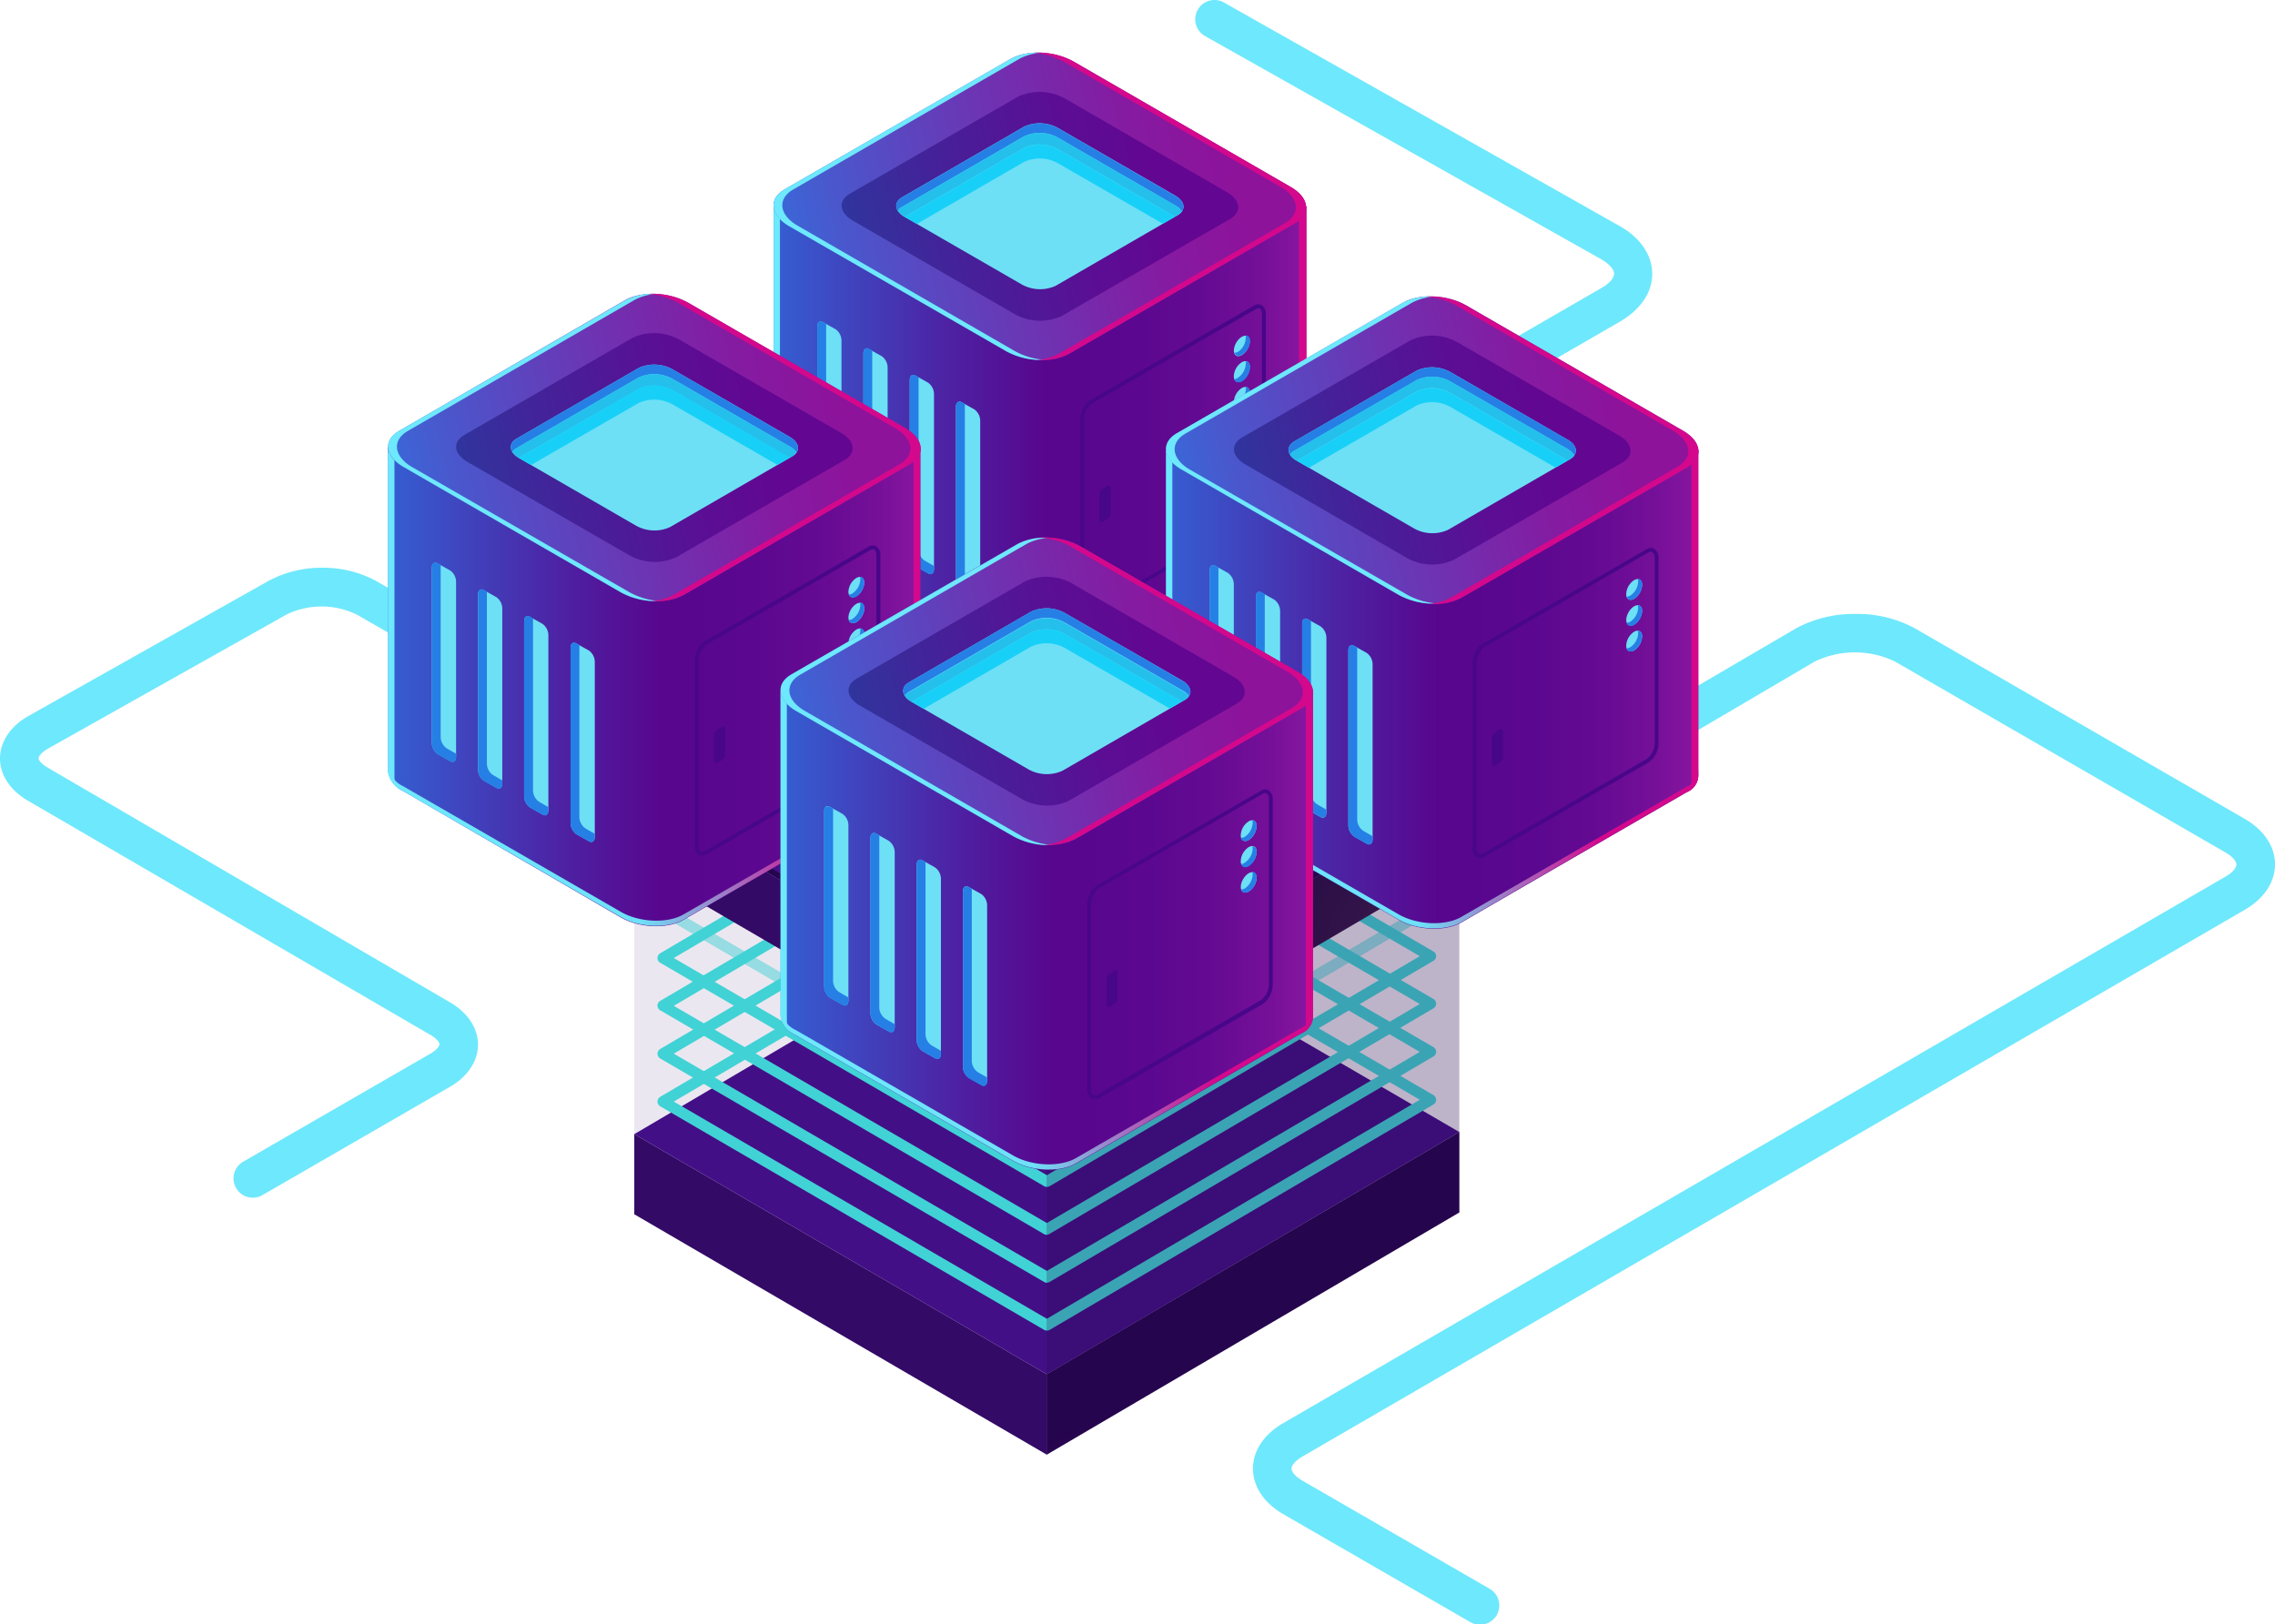 <svg xmlns="http://www.w3.org/2000/svg" xmlns:xlink="http://www.w3.org/1999/xlink" viewBox="0 0 321.94 229.9"><defs><style>.cls-1{fill:none;}.cls-2{isolation:isolate;}.cls-3{fill:url(#linear-gradient);}.cls-12,.cls-4{fill:#330a66;}.cls-5{fill:#45108a;}.cls-6{fill:#43e8e1;}.cls-7{opacity:0.5;}.cls-8{fill:url(#linear-gradient-2);}.cls-9{mix-blend-mode:screen;fill:url(#radial-gradient);}.cls-10{opacity:0.2;mix-blend-mode:lighten;fill:url(#radial-gradient-2);}.cls-11{opacity:0.3;fill:url(#linear-gradient-3);}.cls-12{opacity:0.1;}.cls-13{fill:#6ee8fc;}.cls-14{fill:#0c0f38;opacity:0.8;}.cls-15{fill:url(#_ÂÁ_Ï_ÌÌ_È_ËÂÌÚ_102);}.cls-16{fill:url(#_ÂÁ_Ï_ÌÌ_È_ËÂÌÚ_377);}.cls-17{fill:url(#_ÂÁ_Ï_ÌÌ_È_ËÂÌÚ_102-2);}.cls-18{fill:#d4088c;}.cls-19{fill:url(#_ÂÁ_Ï_ÌÌ_È_ËÂÌÚ_300);}.cls-20{fill:url(#_ÂÁ_Ï_ÌÌ_È_ËÂÌÚ_302);}.cls-21{fill:#6de0f6;}.cls-22{clip-path:url(#clip-path);}.cls-23{fill:#267fe5;}.cls-24{fill:#25bfec;}.cls-25{fill:#18d0f7;}.cls-26{fill:#480689;}.cls-27{fill:url(#_ÂÁ_Ï_ÌÌ_È_ËÂÌÚ_377-2);}.cls-28{fill:url(#_ÂÁ_Ï_ÌÌ_È_ËÂÌÚ_102-3);}.cls-29{fill:url(#_ÂÁ_Ï_ÌÌ_È_ËÂÌÚ_300-2);}.cls-30{fill:url(#_ÂÁ_Ï_ÌÌ_È_ËÂÌÚ_302-2);}.cls-31{clip-path:url(#clip-path-2);}.cls-32{fill:url(#_ÂÁ_Ï_ÌÌ_È_ËÂÌÚ_377-3);}.cls-33{fill:url(#_ÂÁ_Ï_ÌÌ_È_ËÂÌÚ_102-4);}.cls-34{fill:url(#_ÂÁ_Ï_ÌÌ_È_ËÂÌÚ_300-3);}.cls-35{fill:url(#_ÂÁ_Ï_ÌÌ_È_ËÂÌÚ_302-3);}.cls-36{clip-path:url(#clip-path-3);}.cls-37{fill:url(#_ÂÁ_Ï_ÌÌ_È_ËÂÌÚ_377-4);}.cls-38{fill:url(#_ÂÁ_Ï_ÌÌ_È_ËÂÌÚ_102-5);}.cls-39{fill:url(#_ÂÁ_Ï_ÌÌ_È_ËÂÌÚ_300-4);}.cls-40{fill:url(#_ÂÁ_Ï_ÌÌ_È_ËÂÌÚ_302-4);}.cls-41{clip-path:url(#clip-path-4);}</style><linearGradient id="linear-gradient" x1="180.28" y1="189.74" x2="192.7" y2="217.6" gradientUnits="userSpaceOnUse"><stop offset="0" stop-color="#25054d"></stop><stop offset="1" stop-color="#45108a"></stop></linearGradient><linearGradient id="linear-gradient-2" x1="180.05" y1="140.44" x2="191.48" y2="166.1" xlink:href="#linear-gradient"></linearGradient><radialGradient id="radial-gradient" cx="148.13" cy="129.15" r="59.17" gradientUnits="userSpaceOnUse"><stop offset="0.1" stop-color="#45108a"></stop><stop offset="0.67" stop-color="#25054d"></stop><stop offset="1"></stop></radialGradient><radialGradient id="radial-gradient-2" cx="210.79" cy="137.92" r="59.87" gradientUnits="userSpaceOnUse"><stop offset="0" stop-color="#fdd65b"></stop><stop offset="0.21" stop-color="#b19540"></stop><stop offset="0.47" stop-color="#52461e"></stop><stop offset="0.66" stop-color="#171308"></stop><stop offset="0.75"></stop></radialGradient><linearGradient id="linear-gradient-3" x1="187.55" y1="182.06" x2="230.3" y2="277.99" xlink:href="#linear-gradient"></linearGradient><linearGradient id="_&#xC2;&#xC1;_&#xCF;_&#xCC;&#xCC;_&#xC8;_&#xCB;&#xC2;&#xCC;&#xDA;_102" x1="3589.61" y1="111.54" x2="3679.15" y2="111.54" gradientTransform="matrix(-1, 0, 0, 1, 3781.53, 0)" gradientUnits="userSpaceOnUse"><stop offset="0" stop-color="#d4088c"></stop><stop offset="0.23" stop-color="#d4088c"></stop><stop offset="0.51" stop-color="#6ee1f8"></stop><stop offset="0.78" stop-color="#6ee8fc"></stop><stop offset="1" stop-color="#6ee8fc"></stop></linearGradient><linearGradient id="_&#xC2;&#xC1;_&#xCF;_&#xCC;&#xCC;_&#xC8;_&#xCB;&#xC2;&#xCC;&#xDA;_377" x1="3589.57" y1="57.51" x2="3681.39" y2="57.51" gradientTransform="matrix(-1, 0, 0, 1, 3781.53, 0)" gradientUnits="userSpaceOnUse"><stop offset="0" stop-color="#a31fa9"></stop><stop offset="0.07" stop-color="#8b17a0"></stop><stop offset="0.15" stop-color="#740f98"></stop><stop offset="0.24" stop-color="#640a92"></stop><stop offset="0.34" stop-color="#5b078f"></stop><stop offset="0.48" stop-color="#58068e"></stop><stop offset="0.63" stop-color="#4d22a3"></stop><stop offset="0.94" stop-color="#3168da"></stop><stop offset="1" stop-color="#2c75e4"></stop></linearGradient><linearGradient id="_&#xC2;&#xC1;_&#xCF;_&#xCC;&#xCC;_&#xC8;_&#xCB;&#xC2;&#xCC;&#xDA;_102-2" x1="3589.57" y1="85.67" x2="3681.39" y2="85.67" xlink:href="#_&#xC2;&#xC1;_&#xCF;_&#xCC;&#xCC;_&#xC8;_&#xCB;&#xC2;&#xCC;&#xDA;_102"></linearGradient><linearGradient id="_&#xC2;&#xC1;_&#xCF;_&#xCC;&#xCC;_&#xC8;_&#xCB;&#xC2;&#xCC;&#xDA;_300" x1="2781.49" y1="-1279.47" x2="2824.8" y2="-1316.98" gradientTransform="matrix(-0.87, 0.5, 1, 0.58, 3873.69, -622.77)" gradientUnits="userSpaceOnUse"><stop offset="0" stop-color="#8d139b"></stop><stop offset="0.17" stop-color="#851ba1"></stop><stop offset="0.43" stop-color="#6e33b2"></stop><stop offset="0.76" stop-color="#4958cd"></stop><stop offset="1" stop-color="#2979e4"></stop></linearGradient><linearGradient id="_&#xC2;&#xC1;_&#xCF;_&#xCC;&#xCC;_&#xC8;_&#xCB;&#xC2;&#xCC;&#xDA;_302" x1="2787.13" y1="-1284.36" x2="2819.38" y2="-1312.29" gradientTransform="matrix(-0.87, 0.5, 1, 0.58, 3873.69, -622.77)" gradientUnits="userSpaceOnUse"><stop offset="0" stop-color="#630692"></stop><stop offset="0.23" stop-color="#5b0e94"></stop><stop offset="0.59" stop-color="#432399"></stop><stop offset="1" stop-color="#2142a1"></stop></linearGradient><clipPath id="clip-path"><path class="cls-1" d="M149.38,40.46l17.27-10c1.23-.71,1.08-1.95-.34-2.77l-16.59-9.57a5.32,5.32,0,0,0-4.79-.2l-17.27,10c-1.23.71-1.08,1.95.34,2.77l16.59,9.57A5.32,5.32,0,0,0,149.38,40.46Z"></path></clipPath><linearGradient id="_&#xC2;&#xC1;_&#xCF;_&#xCC;&#xCC;_&#xC8;_&#xCB;&#xC2;&#xCC;&#xDA;_377-2" x1="3534.04" y1="92" x2="3625.86" y2="92" xlink:href="#_&#xC2;&#xC1;_&#xCF;_&#xCC;&#xCC;_&#xC8;_&#xCB;&#xC2;&#xCC;&#xDA;_377"></linearGradient><linearGradient id="_&#xC2;&#xC1;_&#xCF;_&#xCC;&#xCC;_&#xC8;_&#xCB;&#xC2;&#xCC;&#xDA;_102-3" x1="3534.04" y1="120.16" x2="3625.86" y2="120.16" xlink:href="#_&#xC2;&#xC1;_&#xCF;_&#xCC;&#xCC;_&#xC8;_&#xCB;&#xC2;&#xCC;&#xDA;_102"></linearGradient><linearGradient id="_&#xC2;&#xC1;_&#xCF;_&#xCC;&#xCC;_&#xC8;_&#xCB;&#xC2;&#xCC;&#xDA;_300-2" x1="2783.92" y1="-1221.84" x2="2827.23" y2="-1259.35" xlink:href="#_&#xC2;&#xC1;_&#xCF;_&#xCC;&#xCC;_&#xC8;_&#xCB;&#xC2;&#xCC;&#xDA;_300"></linearGradient><linearGradient id="_&#xC2;&#xC1;_&#xCF;_&#xCC;&#xCC;_&#xC8;_&#xCB;&#xC2;&#xCC;&#xDA;_302-2" x1="2789.56" y1="-1226.73" x2="2821.81" y2="-1254.66" xlink:href="#_&#xC2;&#xC1;_&#xCF;_&#xCC;&#xCC;_&#xC8;_&#xCB;&#xC2;&#xCC;&#xDA;_302"></linearGradient><clipPath id="clip-path-2"><path class="cls-1" d="M204.9,75l17.28-10c1.22-.71,1.07-2-.35-2.77l-16.58-9.57a5.32,5.32,0,0,0-4.79-.2l-17.28,10c-1.23.71-1.07,2,.35,2.77l16.58,9.57A5.32,5.32,0,0,0,204.9,75Z"></path></clipPath><linearGradient id="_&#xC2;&#xC1;_&#xCF;_&#xCC;&#xCC;_&#xC8;_&#xCB;&#xC2;&#xCC;&#xDA;_377-3" x1="3644.11" y1="91.65" x2="3735.94" y2="91.65" xlink:href="#_&#xC2;&#xC1;_&#xCF;_&#xCC;&#xCC;_&#xC8;_&#xCB;&#xC2;&#xCC;&#xDA;_377"></linearGradient><linearGradient id="_&#xC2;&#xC1;_&#xCF;_&#xCC;&#xCC;_&#xC8;_&#xCB;&#xC2;&#xCC;&#xDA;_102-4" x1="3644.11" y1="119.81" x2="3735.94" y2="119.81" xlink:href="#_&#xC2;&#xC1;_&#xCF;_&#xCC;&#xCC;_&#xC8;_&#xCB;&#xC2;&#xCC;&#xDA;_102"></linearGradient><linearGradient id="_&#xC2;&#xC1;_&#xCF;_&#xCC;&#xCC;_&#xC8;_&#xCB;&#xC2;&#xCC;&#xDA;_300-3" x1="2847.11" y1="-1277.18" x2="2890.43" y2="-1314.69" xlink:href="#_&#xC2;&#xC1;_&#xCF;_&#xCC;&#xCC;_&#xC8;_&#xCB;&#xC2;&#xCC;&#xDA;_300"></linearGradient><linearGradient id="_&#xC2;&#xC1;_&#xCF;_&#xCC;&#xCC;_&#xC8;_&#xCB;&#xC2;&#xCC;&#xDA;_302-3" x1="2852.76" y1="-1282.08" x2="2885.01" y2="-1310" xlink:href="#_&#xC2;&#xC1;_&#xCF;_&#xCC;&#xCC;_&#xC8;_&#xCB;&#xC2;&#xCC;&#xDA;_302"></linearGradient><clipPath id="clip-path-3"><path class="cls-1" d="M94.83,74.6l17.27-10c1.23-.71,1.08-1.94-.34-2.76L95.18,52.28a5.34,5.34,0,0,0-4.8-.2l-17.27,10c-1.23.71-1.07,1.94.34,2.76L90,74.4A5.32,5.32,0,0,0,94.83,74.6Z"></path></clipPath><linearGradient id="_&#xC2;&#xC1;_&#xCF;_&#xCC;&#xCC;_&#xC8;_&#xCB;&#xC2;&#xCC;&#xDA;_377-4" x1="3588.59" y1="126.14" x2="3680.41" y2="126.14" xlink:href="#_&#xC2;&#xC1;_&#xCF;_&#xCC;&#xCC;_&#xC8;_&#xCB;&#xC2;&#xCC;&#xDA;_377"></linearGradient><linearGradient id="_&#xC2;&#xC1;_&#xCF;_&#xCC;&#xCC;_&#xC8;_&#xCB;&#xC2;&#xCC;&#xDA;_102-5" x1="3588.59" y1="154.3" x2="3680.41" y2="154.3" xlink:href="#_&#xC2;&#xC1;_&#xCF;_&#xCC;&#xCC;_&#xC8;_&#xCB;&#xC2;&#xCC;&#xDA;_102"></linearGradient><linearGradient id="_&#xC2;&#xC1;_&#xCF;_&#xCC;&#xCC;_&#xC8;_&#xCB;&#xC2;&#xCC;&#xDA;_300-4" x1="2849.54" y1="-1219.55" x2="2892.86" y2="-1257.06" xlink:href="#_&#xC2;&#xC1;_&#xCF;_&#xCC;&#xCC;_&#xC8;_&#xCB;&#xC2;&#xCC;&#xDA;_300"></linearGradient><linearGradient id="_&#xC2;&#xC1;_&#xCF;_&#xCC;&#xCC;_&#xC8;_&#xCB;&#xC2;&#xCC;&#xDA;_302-4" x1="2855.19" y1="-1224.45" x2="2887.44" y2="-1252.37" xlink:href="#_&#xC2;&#xC1;_&#xCF;_&#xCC;&#xCC;_&#xC8;_&#xCB;&#xC2;&#xCC;&#xDA;_302"></linearGradient><clipPath id="clip-path-4"><path class="cls-1" d="M150.36,109.09l17.27-10c1.23-.7,1.07-1.94-.34-2.76L150.7,86.77a5.35,5.35,0,0,0-4.79-.2l-17.27,10c-1.23.71-1.08,1.94.34,2.76l16.58,9.58A5.34,5.34,0,0,0,150.36,109.09Z"></path></clipPath></defs><title>buckets</title><g class="cls-2"><g id="Capa_2" data-name="Capa 2"><g id="_&#xCE;&#xD3;&#xC8;_1" data-name="&#x2014;&#xCE;&#xD3;&#xC8;_1"><polygon class="cls-3" points="148.11 194.52 148.11 205.9 206.51 171.61 206.51 160.23 148.11 194.52"></polygon><polygon class="cls-4" points="148.14 194.52 148.14 205.9 89.76 171.87 89.76 160.53 148.14 194.52"></polygon><polygon class="cls-5" points="89.76 160.53 148.14 194.52 206.51 160.23 148.06 126.2 89.76 160.53"></polygon><path class="cls-6" d="M95.35,155.92l52.79,30.74,52.78-31-52.85-30.77Zm52.79,32.41a.76.76,0,0,1-.39-.1L93.42,156.59a.79.79,0,0,1-.38-.67.8.8,0,0,1,.38-.67l54.25-31.94a.8.8,0,0,1,.79,0L202.84,155a.77.77,0,0,1,.39.67.79.79,0,0,1-.39.67l-54.31,31.9A.7.7,0,0,1,148.14,188.33Z"></path><path class="cls-6" d="M95.35,149.14l52.79,30.75,52.78-31L148.07,118.1Zm52.79,32.42a.77.77,0,0,1-.39-.11L93.42,149.82a.8.8,0,0,1-.38-.67.79.79,0,0,1,.38-.67l54.25-31.94a.77.77,0,0,1,.79,0l54.38,31.67a.76.76,0,0,1,.39.66.77.77,0,0,1-.39.67l-54.31,31.91A.79.79,0,0,1,148.14,181.56Z"></path><path class="cls-6" d="M95.35,142.37l52.79,30.74,52.78-31-52.85-30.77Zm52.79,32.41a.76.76,0,0,1-.39-.1L93.42,143a.77.77,0,0,1,0-1.33l54.25-31.95a.8.8,0,0,1,.79,0l54.38,31.67a.77.77,0,0,1,.39.67.79.79,0,0,1-.39.67l-54.31,31.91A.78.78,0,0,1,148.14,174.78Z"></path><path class="cls-6" d="M95.35,135.6l52.79,30.74,52.78-31-52.85-30.78ZM148.14,168a.77.77,0,0,1-.39-.11L93.42,136.27a.78.78,0,0,1,0-1.34L147.67,103a.8.8,0,0,1,.79,0l54.38,31.67a.76.76,0,0,1,0,1.33L148.53,167.9A.79.79,0,0,1,148.14,168Z"></path><g class="cls-7"><path class="cls-6" d="M95.35,128.82l52.79,30.74,52.78-31L148.07,97.78Zm52.79,32.41a.76.76,0,0,1-.39-.1L93.42,129.49a.77.77,0,0,1-.38-.66.79.79,0,0,1,.38-.67l54.25-31.94a.8.8,0,0,1,.79,0l54.38,31.67a.79.79,0,0,1,.39.67.77.77,0,0,1-.39.67l-54.31,31.91A.78.78,0,0,1,148.14,161.23Z"></path></g><polygon class="cls-8" points="148.11 146.52 148.11 156.35 206.51 122.06 206.51 112.23 148.11 146.52"></polygon><polygon class="cls-4" points="148.14 146.52 148.14 156.35 89.76 122.32 89.76 112.53 148.14 146.52"></polygon><polygon class="cls-5" points="89.76 112.53 148.14 146.52 206.51 112.23 148.06 78.2 89.76 112.53"></polygon><polygon class="cls-9" points="148.14 145.59 90.55 112.06 89.76 112.53 148.14 146.52 206.51 112.23 205.72 111.77 148.14 145.59"></polygon><polygon class="cls-10" points="206.51 122.06 206.51 112.23 164.85 136.69 173.25 141.59 206.51 122.06"></polygon><polygon class="cls-11" points="148.11 146.52 148.11 205.9 206.51 171.61 206.51 112.23 148.11 146.52"></polygon><polygon class="cls-12" points="148.14 146.52 148.14 205.9 89.76 171.87 89.76 112.53 148.14 146.52"></polygon><path class="cls-13" d="M45.5,80.36a15.78,15.78,0,0,1,7.74,1.88L79.37,97.33a2.73,2.73,0,1,1-2.73,4.72L50.51,87a11.38,11.38,0,0,0-10,0L6.73,106c-1,.59-1.27,1.12-1.27,1.32s.26.74,1.27,1.32l56.91,33.21c2.55,1.47,4,3.67,4,6s-1.46,4.57-4,6l-26.5,15.31a2.73,2.73,0,1,1-2.73-4.73l26.51-15.3c1-.59,1.27-1.12,1.27-1.32s-.26-.74-1.27-1.32L4,113.36c-2.55-1.47-4-3.67-4-6s1.46-4.57,4-6l33.75-19A15.81,15.81,0,0,1,45.5,80.36Z"></path><path class="cls-13" d="M171.86,0a2.74,2.74,0,0,1,1.37.37l56.12,31.71c2.84,1.64,4.46,4.08,4.46,6.69s-1.62,5-4.46,6.69l-37,21.39a2.73,2.73,0,1,1-2.73-4.72l37.05-21.39c1.07-.62,1.74-1.37,1.74-2s-.67-1.34-1.74-2L170.5,5.09A2.73,2.73,0,0,1,171.86,0Z"></path><path class="cls-13" d="M262.49,86.9a17.14,17.14,0,0,1,8.43,2l46.73,27c2.73,1.57,4.29,3.92,4.29,6.44s-1.56,4.87-4.29,6.44L184.33,206.15c-1.16.67-1.56,1.35-1.56,1.72s.4,1.06,1.56,1.72l26.35,15.22a2.73,2.73,0,1,1-2.73,4.72L181.6,214.32c-2.73-1.58-4.29-3.93-4.29-6.45s1.56-4.87,4.29-6.44l133.32-77.34c1.16-.67,1.56-1.34,1.56-1.72s-.4-1.05-1.56-1.72l-46.73-27a13.06,13.06,0,0,0-11.41,0l-28.19,16.57a2.73,2.73,0,0,1-2.72-4.73L254.05,89A17.15,17.15,0,0,1,262.49,86.9Z"></path><path class="cls-14" d="M151.28,132.41l32-18.49c2.28-1.32,2-3.61-.64-5.13L151.91,91c-2.62-1.52-6.6-1.69-8.88-.37l-32,18.49c-2.28,1.31-2,3.61.63,5.13L142.39,132C145,133.56,149,133.72,151.28,132.41Z"></path><path class="cls-15" d="M147.47,137.54a12.61,12.61,0,0,1-6.11-1.52L105.13,115.1c-1.74-1-2.75-2.37-2.75-3.74a3.48,3.48,0,0,1,2-3l37.73-21.78c2.78-1.61,7.65-1.41,10.84.43L189.17,108c1.75,1,2.75,2.38,2.75,3.75a3.48,3.48,0,0,1-2,3L152.2,136.45A9.67,9.67,0,0,1,147.47,137.54Zm-.63-51.26a8.88,8.88,0,0,0-4.35,1l-37.73,21.78a2.79,2.79,0,0,0-1.62,2.3c0,1.09.86,2.22,2.37,3.09l36.22,20.91c3,1.73,7.52,1.92,10.09.44L189.54,114a2.78,2.78,0,0,0,1.63-2.3c0-1.1-.87-2.22-2.38-3.09L152.57,87.72A11.75,11.75,0,0,0,146.84,86.28Z"></path><path class="cls-16" d="M109.47,29.2h15.88L143,19c2.28-1.32,6.26-1.15,8.88.37L169,29.2h15.87v46h0a2.59,2.59,0,0,1-1.53,2.38L151.28,96c-2.28,1.31-6.26,1.15-8.89-.37L111.64,77.91a3.79,3.79,0,0,1-2.16-2.75h0Z"></path><path class="cls-17" d="M111.64,77.17l30.75,17.76c2.63,1.51,6.61,1.68,8.89.36l32-18.49a2.59,2.59,0,0,0,1.53-2.38h0v.74h0a2.59,2.59,0,0,1-1.53,2.38L151.28,96c-2.28,1.31-6.26,1.15-8.89-.37L111.64,77.91a3.79,3.79,0,0,1-2.16-2.75h0v-.74h0A3.77,3.77,0,0,0,111.64,77.17Z"></path><path class="cls-18" d="M183.82,75.89h0V29.94H168l-17-9.84c-2.63-1.52-6.6-1.68-8.88-.37L124.35,29.94H109.47V29.2h15.88L143,19c2.28-1.32,6.26-1.15,8.88.37L169,29.2h15.87v46h0a2.59,2.59,0,0,1-1.53,2.38l-.18.1A2.21,2.21,0,0,0,183.82,75.89Z"></path><path class="cls-13" d="M110.37,30.06V76h0a2.83,2.83,0,0,0,.76,1.63,3.45,3.45,0,0,1-1.66-2.43h0V29.31A5,5,0,0,1,110.37,30.06Z"></path><path class="cls-19" d="M151.28,50.07l32-18.49c2.28-1.31,2-3.61-.64-5.12L151.91,8.7c-2.62-1.51-6.6-1.68-8.88-.37L111,26.82c-2.28,1.32-2,3.62.63,5.13l30.75,17.76C145,51.22,149,51.39,151.28,50.07Z"></path><path class="cls-13" d="M111,26.82,143,8.33a8.24,8.24,0,0,1,4.48-.86,7.56,7.56,0,0,0-3.23.86l-32,18.49c-2.28,1.32-2,3.62.64,5.13l30.75,17.76a10.11,10.11,0,0,0,4.4,1.23,10.43,10.43,0,0,1-5.66-1.23L111.64,32C109,30.44,108.73,28.14,111,26.82Z"></path><path class="cls-20" d="M150.22,44.74,174.07,31c1.69-1,1.48-2.69-.48-3.82L150.7,13.94a7.36,7.36,0,0,0-6.62-.27L120.24,27.43c-1.69,1-1.48,2.69.48,3.82l22.89,13.22A7.34,7.34,0,0,0,150.22,44.74Z"></path><path class="cls-21" d="M149.38,40.46l17.27-10c1.23-.71,1.08-1.95-.34-2.77l-16.59-9.57a5.32,5.32,0,0,0-4.79-.2l-17.27,10c-1.23.71-1.08,1.95.34,2.77l16.59,9.57A5.32,5.32,0,0,0,149.38,40.46Z"></path><path class="cls-18" d="M149.84,50.07l32-18.49c2.28-1.31,2-3.61-.63-5.12L150.48,8.7a10.16,10.16,0,0,0-4.33-1.23,10.44,10.44,0,0,1,5.76,1.23l30.75,17.76c2.63,1.51,2.92,3.81.64,5.12l-32,18.49a8.42,8.42,0,0,1-4.56.87A7.35,7.35,0,0,0,149.84,50.07Z"></path><g class="cls-22"><path class="cls-23" d="M166.31,29.07l-16.59-9.58a5.32,5.32,0,0,0-4.79-.2l-17.28,10a1.77,1.77,0,0,0-.6.54,1.28,1.28,0,0,1,.6-1.89l17.28-10a5.32,5.32,0,0,1,4.79.2l16.59,9.58c1.11.64,1.44,1.53.95,2.23A2.56,2.56,0,0,0,166.31,29.07Z"></path><path class="cls-24" d="M166.31,30.7l-16.59-9.58a5.32,5.32,0,0,0-4.79-.2l-17.28,10a1.82,1.82,0,0,0-.51.42,1.29,1.29,0,0,1,.51-2.05l17.28-10a5.32,5.32,0,0,1,4.79.2l16.59,9.58c1.17.68,1.47,1.63.85,2.35A2.59,2.59,0,0,0,166.31,30.7Z"></path><path class="cls-25" d="M167,33.22a3.31,3.31,0,0,0-.69-.54l-16.59-9.57a5.32,5.32,0,0,0-4.79-.2l-17.28,10a2.3,2.3,0,0,0-.34.25,1.31,1.31,0,0,1,.34-2.23l17.28-10a5.32,5.32,0,0,1,4.79.2l16.59,9.58C167.58,31.43,167.83,32.49,167,33.22Z"></path></g><path class="cls-21" d="M136.11,83.93l1.78,1c.45.26.82,0,.82-.63V59.53a2,2,0,0,0-.82-1.58l-1.78-1c-.46-.26-.83,0-.83.63v24.8A2,2,0,0,0,136.11,83.93Z"></path><path class="cls-23" d="M136.11,56.92l.43.25V81.52a2,2,0,0,0,.82,1.58l1.35.78v.45c0,.61-.37.89-.82.63l-1.78-1a2,2,0,0,1-.83-1.58V57.55C135.28,56.94,135.65,56.66,136.11,56.92Z"></path><path class="cls-21" d="M129.57,80.15l1.77,1c.46.26.83,0,.83-.63V55.75a2,2,0,0,0-.83-1.58l-1.77-1c-.46-.27-.83,0-.83.62v24.8A2,2,0,0,0,129.57,80.15Z"></path><path class="cls-21" d="M123,76.37l1.78,1c.46.26.83,0,.83-.63V52a2,2,0,0,0-.83-1.58l-1.78-1c-.45-.27-.82,0-.82.62v24.8A2,2,0,0,0,123,76.37Z"></path><path class="cls-21" d="M116.48,72.6l1.78,1c.45.27.82,0,.82-.62V48.2a2,2,0,0,0-.82-1.59l-1.78-1c-.46-.26-.83,0-.83.62V71A2,2,0,0,0,116.48,72.6Z"></path><path class="cls-23" d="M129.57,53.15l.42.24V77.74a2,2,0,0,0,.83,1.59l1.35.77v.45c0,.61-.37.89-.83.63l-1.77-1a2,2,0,0,1-.83-1.58V53.77C128.74,53.16,129.11,52.88,129.57,53.15Z"></path><path class="cls-23" d="M123,49.37l.43.24V74a2,2,0,0,0,.83,1.58l1.35.78v.44c0,.61-.37.89-.83.63l-1.78-1a2,2,0,0,1-.82-1.58V50C122.2,49.38,122.57,49.1,123,49.37Z"></path><path class="cls-23" d="M116.48,45.59l.43.24V70.19a2,2,0,0,0,.82,1.58l1.35.78V73c0,.61-.37.89-.82.62l-1.78-1a2,2,0,0,1-.83-1.58V46.21C115.65,45.61,116,45.33,116.48,45.59Z"></path><path class="cls-26" d="M153.92,87a.94.94,0,0,1-.47-.12,1.4,1.4,0,0,1-.58-1.28V59.32a3.32,3.32,0,0,1,1.43-2.7l23.13-13.36a1.09,1.09,0,0,1,1.11-.07,1.41,1.41,0,0,1,.59,1.29V70.72a3.35,3.35,0,0,1-1.43,2.71L154.57,86.78A1.27,1.27,0,0,1,153.92,87Zm24.15-43.36a.77.77,0,0,0-.37.12L154.57,57.09a2.83,2.83,0,0,0-1.16,2.23V85.57a.93.93,0,0,0,.31.81.6.6,0,0,0,.58-.07L177.43,73a2.87,2.87,0,0,0,1.15-2.24V44.48a.9.9,0,0,0-.31-.81A.36.36,0,0,0,178.07,43.61Z"></path><ellipse class="cls-21" cx="175.73" cy="48.97" rx="1.59" ry="0.92" transform="translate(45.46 176.67) rotate(-60)"></ellipse><path class="cls-21" d="M174.6,53.27c0,.72.51,1,1.13.65a2.5,2.5,0,0,0,1.13-2c0-.72-.51-1-1.13-.65A2.5,2.5,0,0,0,174.6,53.27Z"></path><path class="cls-21" d="M174.6,56.92c0,.72.51,1,1.13.65a2.5,2.5,0,0,0,1.13-2c0-.71-.51-1-1.13-.65A2.51,2.51,0,0,0,174.6,56.92Z"></path><path class="cls-23" d="M175.17,57.13a2.49,2.49,0,0,0,1.12-2,1.18,1.18,0,0,0,0-.35c.36,0,.62.29.62.79a2.5,2.5,0,0,1-1.13,2c-.51.29-.93.15-1.07-.29A1.12,1.12,0,0,0,175.17,57.13Z"></path><path class="cls-23" d="M175.17,53.47a2.49,2.49,0,0,0,1.12-1.95,1.23,1.23,0,0,0,0-.35c.36,0,.62.29.62.8a2.5,2.5,0,0,1-1.13,2c-.51.29-.93.15-1.07-.3A1,1,0,0,0,175.17,53.47Z"></path><path class="cls-23" d="M175.17,49.82a2.49,2.49,0,0,0,1.12-2,1.18,1.18,0,0,0,0-.35c.36,0,.62.29.62.79a2.48,2.48,0,0,1-1.13,1.95c-.51.3-.93.15-1.07-.29A1,1,0,0,0,175.17,49.82Z"></path><path class="cls-26" d="M156,73.87l.75-.43a1,1,0,0,0,.42-.8V69.06c0-.31-.19-.45-.42-.31l-.75.43a1,1,0,0,0-.42.8v3.58C155.58,73.87,155.77,74,156,73.87Z"></path><path class="cls-27" d="M165,63.7h15.89l17.68-10.21c2.27-1.32,6.25-1.15,8.88.37l17,9.84h15.88v46h0a2.57,2.57,0,0,1-1.52,2.38l-32,18.49c-2.28,1.31-6.25,1.15-8.88-.37L167.17,112.4a3.76,3.76,0,0,1-2.16-2.75h0Z"></path><path class="cls-28" d="M167.17,111.66l30.75,17.76c2.63,1.51,6.6,1.68,8.88.36l32-18.49a2.57,2.57,0,0,0,1.52-2.38h0v.74h0a2.57,2.57,0,0,1-1.52,2.38l-32,18.49c-2.28,1.31-6.25,1.15-8.88-.37L167.17,112.4a3.76,3.76,0,0,1-2.16-2.75h0v-.74h0A3.73,3.73,0,0,0,167.17,111.66Z"></path><path class="cls-18" d="M239.35,110.38h0V64.43H223.48l-17-9.84c-2.63-1.52-6.61-1.68-8.89-.37L179.87,64.43H165V63.7h15.89l17.68-10.21c2.27-1.32,6.25-1.15,8.88.37l17,9.84h15.88v46h0a2.57,2.57,0,0,1-1.52,2.38l-.18.1A2.21,2.21,0,0,0,239.35,110.38Z"></path><path class="cls-13" d="M165.9,64.55v45.9h0a2.83,2.83,0,0,0,.76,1.63,3.44,3.44,0,0,1-1.66-2.43h0V63.8A5,5,0,0,1,165.9,64.55Z"></path><path class="cls-29" d="M206.8,84.56l32-18.48c2.27-1.32,2-3.62-.64-5.13L207.44,43.19c-2.63-1.51-6.61-1.68-8.88-.36l-32,18.49c-2.27,1.31-2,3.61.64,5.12L197.92,84.2C200.55,85.71,204.52,85.88,206.8,84.56Z"></path><path class="cls-13" d="M166.53,61.32l32-18.49A8.13,8.13,0,0,1,203,42a7.38,7.38,0,0,0-3.23.87l-32,18.49c-2.28,1.31-2,3.61.63,5.12L199.17,84.2a10.19,10.19,0,0,0,4.4,1.23,10.41,10.41,0,0,1-5.65-1.23L167.17,66.44C164.54,64.93,164.26,62.63,166.53,61.32Z"></path><path class="cls-30" d="M205.75,79.23l23.84-13.76c1.7-1,1.48-2.69-.47-3.82l-22.9-13.22a7.34,7.34,0,0,0-6.61-.27L175.77,61.92c-1.7,1-1.48,2.69.47,3.82L199.13,79A7.36,7.36,0,0,0,205.75,79.23Z"></path><path class="cls-21" d="M204.9,75l17.28-10c1.22-.71,1.07-2-.35-2.77l-16.58-9.57a5.32,5.32,0,0,0-4.79-.2l-17.28,10c-1.23.71-1.07,2,.35,2.77l16.58,9.57A5.32,5.32,0,0,0,204.9,75Z"></path><path class="cls-18" d="M205.37,84.56l32-18.48c2.28-1.32,2-3.62-.64-5.13L206,43.19A10.12,10.12,0,0,0,201.67,42a10.45,10.45,0,0,1,5.77,1.23L238.19,61c2.63,1.51,2.91,3.81.64,5.13l-32,18.48a8.27,8.27,0,0,1-4.55.87A7.39,7.39,0,0,0,205.37,84.56Z"></path><g class="cls-31"><path class="cls-23" d="M221.84,63.56,205.25,54a5.32,5.32,0,0,0-4.79-.2l-17.29,10a1.88,1.88,0,0,0-.6.54,1.28,1.28,0,0,1,.6-1.89l17.29-10a5.32,5.32,0,0,1,4.79.2l16.59,9.58c1.1.64,1.43,1.53.95,2.23A2.56,2.56,0,0,0,221.84,63.56Z"></path><path class="cls-24" d="M221.84,65.19l-16.59-9.58a5.32,5.32,0,0,0-4.79-.2l-17.29,10a1.92,1.92,0,0,0-.5.42,1.29,1.29,0,0,1,.5-2.05l17.29-10a5.32,5.32,0,0,1,4.79.2l16.59,9.58c1.17.68,1.46,1.63.85,2.35A2.81,2.81,0,0,0,221.84,65.19Z"></path><path class="cls-25" d="M222.52,67.71a2.92,2.92,0,0,0-.68-.53L205.25,57.6a5.32,5.32,0,0,0-4.79-.2l-17.29,10a2.19,2.19,0,0,0-.33.25,1.31,1.31,0,0,1,.33-2.23l17.29-10a5.32,5.32,0,0,1,4.79.2l16.59,9.58C223.11,65.92,223.36,67,222.52,67.71Z"></path></g><path class="cls-21" d="M191.64,118.42l1.77,1c.46.26.83,0,.83-.63V94a2,2,0,0,0-.83-1.58l-1.77-1c-.46-.26-.83,0-.83.63v24.8A2,2,0,0,0,191.64,118.42Z"></path><path class="cls-23" d="M191.64,91.41l.42.25V116a2,2,0,0,0,.83,1.58l1.35.78v.45c0,.61-.37.89-.83.63l-1.77-1a2,2,0,0,1-.83-1.58V92C190.81,91.43,191.18,91.15,191.64,91.41Z"></path><path class="cls-21" d="M185.09,114.64l1.78,1c.46.26.83,0,.83-.63V90.24a2,2,0,0,0-.83-1.58l-1.78-1c-.45-.27-.82,0-.82.62v24.8A2,2,0,0,0,185.09,114.64Z"></path><path class="cls-21" d="M178.55,110.87l1.78,1c.45.26.82,0,.82-.63V86.46a2,2,0,0,0-.82-1.58l-1.78-1c-.46-.27-.83,0-.83.62v24.8A2,2,0,0,0,178.55,110.87Z"></path><path class="cls-21" d="M172,107.09l1.77,1c.46.27.83,0,.83-.62V82.69a2,2,0,0,0-.83-1.59l-1.77-1c-.46-.26-.83,0-.83.63v24.8A2,2,0,0,0,172,107.09Z"></path><path class="cls-23" d="M185.09,87.64l.43.24v24.35a2,2,0,0,0,.83,1.59l1.35.78V115c0,.61-.37.89-.83.63l-1.78-1a2,2,0,0,1-.82-1.58V88.26C184.27,87.65,184.64,87.37,185.09,87.64Z"></path><path class="cls-23" d="M178.55,83.86l.43.24v24.36a2,2,0,0,0,.82,1.58l1.35.78v.44c0,.61-.37.89-.82.63l-1.78-1a2,2,0,0,1-.83-1.59V84.48C177.72,83.87,178.09,83.59,178.55,83.86Z"></path><path class="cls-23" d="M172,80.08l.42.25v24.35a2,2,0,0,0,.83,1.58l1.35.78v.45c0,.61-.37.89-.83.62l-1.77-1a2,2,0,0,1-.83-1.58V80.71C171.18,80.1,171.55,79.82,172,80.08Z"></path><path class="cls-26" d="M209.44,121.47a.94.94,0,0,1-.46-.13,1.39,1.39,0,0,1-.59-1.28V93.82a3.35,3.35,0,0,1,1.43-2.71L233,77.75a1.08,1.08,0,0,1,1.12-.06,1.4,1.4,0,0,1,.58,1.28v26.24a3.32,3.32,0,0,1-1.43,2.71l-23.13,13.35A1.29,1.29,0,0,1,209.44,121.47ZM233.6,78.11a.8.8,0,0,0-.38.11L210.09,91.58a2.85,2.85,0,0,0-1.15,2.24v26.24a.91.91,0,0,0,.31.81.58.58,0,0,0,.57-.07L233,107.45a2.85,2.85,0,0,0,1.16-2.24V79a.92.92,0,0,0-.31-.81A.35.35,0,0,0,233.6,78.11Z"></path><path class="cls-21" d="M230.13,84.11c0,.72.5,1,1.13.65a2.49,2.49,0,0,0,1.12-2c0-.72-.5-1-1.12-.65A2.47,2.47,0,0,0,230.13,84.11Z"></path><ellipse class="cls-21" cx="231.26" cy="87.11" rx="1.59" ry="0.92" transform="translate(40.19 243.83) rotate(-60)"></ellipse><path class="cls-21" d="M230.13,91.41c0,.72.5,1,1.13.65a2.49,2.49,0,0,0,1.12-2c0-.71-.5-1-1.12-.65A2.48,2.48,0,0,0,230.13,91.41Z"></path><path class="cls-23" d="M230.69,91.62a2.5,2.5,0,0,0,1.13-2,1.16,1.16,0,0,0-.06-.35c.37,0,.62.29.62.79a2.49,2.49,0,0,1-1.12,2c-.51.3-.93.15-1.07-.29A1.05,1.05,0,0,0,230.69,91.62Z"></path><path class="cls-23" d="M230.69,88A2.48,2.48,0,0,0,231.82,86a1.28,1.28,0,0,0-.06-.35c.37,0,.62.29.62.8a2.49,2.49,0,0,1-1.12,2c-.51.29-.93.15-1.07-.3A1,1,0,0,0,230.69,88Z"></path><path class="cls-23" d="M230.69,84.31a2.5,2.5,0,0,0,1.13-2,1.22,1.22,0,0,0-.06-.35c.37,0,.62.29.62.8a2.5,2.5,0,0,1-1.12,2c-.51.29-.93.14-1.07-.3A1,1,0,0,0,230.69,84.31Z"></path><path class="cls-26" d="M211.53,108.36l.74-.43a1,1,0,0,0,.42-.8v-3.58c0-.3-.19-.45-.42-.31l-.74.43a1,1,0,0,0-.42.8v3.58C211.11,108.36,211.3,108.5,211.53,108.36Z"></path><path class="cls-32" d="M54.92,63.34H70.8L88.48,53.13c2.28-1.31,6.26-1.15,8.89.37l17,9.84h15.87v46h0a2.58,2.58,0,0,1-1.53,2.38l-32,18.49c-2.28,1.32-6.25,1.15-8.88-.36L57.1,112a3.74,3.74,0,0,1-2.17-2.75h0Z"></path><path class="cls-33" d="M57.1,111.31l30.75,17.75c2.63,1.52,6.6,1.68,8.88.37l32-18.49a2.58,2.58,0,0,0,1.53-2.38h0v.73h0a2.58,2.58,0,0,1-1.53,2.38l-32,18.49c-2.28,1.32-6.25,1.15-8.88-.36L57.1,112a3.74,3.74,0,0,1-2.17-2.75h0v-.73h0A3.78,3.78,0,0,0,57.1,111.31Z"></path><path class="cls-18" d="M129.28,110h0V64.08H113.41l-17-9.84c-2.63-1.52-6.61-1.69-8.89-.37L69.8,64.08H54.92v-.74H70.8L88.48,53.13c2.28-1.31,6.26-1.15,8.89.37l17,9.84h15.87v46h0a2.58,2.58,0,0,1-1.53,2.38l-.18.11A2.25,2.25,0,0,0,129.28,110Z"></path><path class="cls-13" d="M55.82,64.19V110.1h0a2.79,2.79,0,0,0,.75,1.62,3.47,3.47,0,0,1-1.66-2.43h0V63.45A4.28,4.28,0,0,1,55.82,64.19Z"></path><path class="cls-34" d="M96.73,84.21l32-18.49c2.28-1.31,2-3.61-.63-5.13L97.37,42.84c-2.63-1.52-6.61-1.68-8.89-.37L56.46,61c-2.28,1.31-2,3.61.64,5.13L87.85,83.84C90.48,85.36,94.45,85.52,96.73,84.21Z"></path><path class="cls-13" d="M56.46,61l32-18.49A8.35,8.35,0,0,1,93,41.6a7.48,7.48,0,0,0-3.23.87L57.71,61c-2.27,1.31-2,3.61.64,5.13L89.1,83.84a10.19,10.19,0,0,0,4.4,1.24,10.51,10.51,0,0,1-5.65-1.24L57.1,66.09C54.47,64.57,54.18,62.27,56.46,61Z"></path><path class="cls-35" d="M95.68,78.88l23.84-13.77c1.69-1,1.48-2.69-.48-3.82L96.15,48.08a7.34,7.34,0,0,0-6.61-.28L65.7,61.57c-1.7,1-1.49,2.69.47,3.82L89.06,78.6A7.36,7.36,0,0,0,95.68,78.88Z"></path><path class="cls-21" d="M94.83,74.6l17.27-10c1.23-.71,1.08-1.94-.34-2.76L95.18,52.28a5.34,5.34,0,0,0-4.8-.2l-17.27,10c-1.23.71-1.07,1.94.34,2.76L90,74.4A5.32,5.32,0,0,0,94.83,74.6Z"></path><path class="cls-18" d="M95.29,84.21l32-18.49c2.27-1.31,2-3.61-.64-5.13L95.93,42.84a10.16,10.16,0,0,0-4.33-1.23,10.49,10.49,0,0,1,5.77,1.23l30.75,17.75c2.63,1.52,2.91,3.82.63,5.13l-32,18.49a8.29,8.29,0,0,1-4.55.86A7.3,7.3,0,0,0,95.29,84.21Z"></path><g class="cls-36"><path class="cls-23" d="M111.77,63.21,95.18,53.63a5.34,5.34,0,0,0-4.8-.2l-17.28,10a1.77,1.77,0,0,0-.6.54,1.27,1.27,0,0,1,.6-1.89l17.28-10a5.34,5.34,0,0,1,4.8.2l16.59,9.58c1.1.63,1.43,1.52,1,2.22A2.71,2.71,0,0,0,111.77,63.21Z"></path><path class="cls-24" d="M111.77,64.83,95.18,55.25a5.37,5.37,0,0,0-4.8-.19L73.1,65a2,2,0,0,0-.5.43,1.29,1.29,0,0,1,.5-2l17.28-10a5.34,5.34,0,0,1,4.8.2l16.59,9.58c1.17.67,1.46,1.63.85,2.34A3,3,0,0,0,111.77,64.83Z"></path><path class="cls-25" d="M112.45,67.36a2.94,2.94,0,0,0-.68-.54L95.18,57.24a5.34,5.34,0,0,0-4.8-.2L73.1,67a1.76,1.76,0,0,0-.34.25A1.32,1.32,0,0,1,73.1,65l17.28-10a5.37,5.37,0,0,1,4.8.19l16.59,9.58C113,65.57,113.29,66.63,112.45,67.36Z"></path></g><path class="cls-21" d="M81.56,118.07l1.78,1c.46.27.83,0,.83-.62V93.67a2,2,0,0,0-.83-1.59l-1.78-1c-.45-.27-.82,0-.82.62v24.81A2,2,0,0,0,81.56,118.07Z"></path><path class="cls-23" d="M81.56,91.06l.43.24v24.36a2,2,0,0,0,.83,1.58l1.35.78v.45c0,.61-.37.89-.83.62l-1.78-1a2,2,0,0,1-.82-1.58V91.68C80.74,91.08,81.11,90.79,81.56,91.06Z"></path><path class="cls-21" d="M75,114.29l1.78,1c.45.27.82,0,.82-.62V89.89a2,2,0,0,0-.82-1.58l-1.78-1c-.46-.26-.83,0-.83.63v24.8A2,2,0,0,0,75,114.29Z"></path><path class="cls-21" d="M68.48,110.51l1.77,1c.46.26.83,0,.83-.63V86.11a2,2,0,0,0-.83-1.58l-1.77-1c-.46-.26-.83,0-.83.63v24.8A2,2,0,0,0,68.48,110.51Z"></path><path class="cls-21" d="M61.93,106.73l1.78,1c.46.26.83,0,.83-.63V82.33a2,2,0,0,0-.83-1.58l-1.78-1c-.45-.26-.82,0-.82.63v24.8A2,2,0,0,0,61.93,106.73Z"></path><path class="cls-23" d="M75,87.28l.43.25v24.35a2,2,0,0,0,.82,1.58l1.35.78v.45c0,.61-.37.89-.82.62l-1.78-1a2,2,0,0,1-.83-1.58V87.91C74.19,87.3,74.56,87,75,87.28Z"></path><path class="cls-23" d="M68.48,83.5l.42.25V108.1a2,2,0,0,0,.83,1.58l1.35.78v.45c0,.61-.37.89-.83.63l-1.77-1a2,2,0,0,1-.83-1.58V84.13C67.65,83.52,68,83.24,68.48,83.5Z"></path><path class="cls-23" d="M61.93,79.72l.43.25v24.35a2,2,0,0,0,.83,1.59l1.35.77v.45c0,.61-.37.89-.83.63l-1.78-1a2,2,0,0,1-.82-1.58V80.35C61.11,79.74,61.48,79.46,61.93,79.72Z"></path><path class="cls-26" d="M99.37,121.11a1,1,0,0,1-.47-.12,1.43,1.43,0,0,1-.58-1.29V93.46a3.35,3.35,0,0,1,1.43-2.71L122.88,77.4a1.09,1.09,0,0,1,1.12-.07,1.4,1.4,0,0,1,.58,1.28v26.25a3.38,3.38,0,0,1-1.43,2.71L100,120.92A1.27,1.27,0,0,1,99.37,121.11Zm24.16-43.36a.81.81,0,0,0-.38.12L100,91.22a2.85,2.85,0,0,0-1.16,2.24V119.7a1,1,0,0,0,.31.82.62.62,0,0,0,.58-.07l23.13-13.36a2.83,2.83,0,0,0,1.16-2.23V78.61a.93.93,0,0,0-.31-.81A.49.49,0,0,0,123.53,77.75Z"></path><path class="cls-21" d="M120.06,83.76c0,.71.5,1,1.12.64a2.45,2.45,0,0,0,1.13-1.94c0-.72-.5-1-1.13-.65A2.47,2.47,0,0,0,120.06,83.76Z"></path><ellipse class="cls-21" cx="121.18" cy="86.76" rx="1.59" ry="0.92" transform="translate(-14.54 148.33) rotate(-60)"></ellipse><path class="cls-21" d="M120.06,91.06c0,.72.5,1,1.12.65a2.47,2.47,0,0,0,1.13-1.95c0-.72-.5-1-1.13-.65A2.49,2.49,0,0,0,120.06,91.06Z"></path><path class="cls-23" d="M120.62,91.26a2.5,2.5,0,0,0,1.13-2,1.22,1.22,0,0,0-.06-.35c.37,0,.62.29.62.8a2.47,2.47,0,0,1-1.13,1.95c-.5.29-.92.15-1.07-.3A1,1,0,0,0,120.62,91.26Z"></path><path class="cls-23" d="M120.62,87.61a2.5,2.5,0,0,0,1.13-2,1.16,1.16,0,0,0-.06-.35c.37,0,.62.29.62.79a2.45,2.45,0,0,1-1.13,2c-.5.3-.92.15-1.07-.29A1,1,0,0,0,120.62,87.61Z"></path><path class="cls-23" d="M120.62,84A2.51,2.51,0,0,0,121.75,82a1.29,1.29,0,0,0-.06-.36c.37,0,.62.29.62.8a2.47,2.47,0,0,1-1.13,2c-.5.29-.92.15-1.07-.3A1,1,0,0,0,120.62,84Z"></path><path class="cls-26" d="M101.45,108l.75-.43a1,1,0,0,0,.42-.8V103.2c0-.31-.19-.45-.42-.32l-.75.43a1,1,0,0,0-.41.8v3.58C101,108,101.22,108.14,101.45,108Z"></path><path class="cls-37" d="M110.45,97.83h15.88L144,87.62c2.28-1.31,6.25-1.15,8.88.37l17.05,9.84h15.87v46h0a2.6,2.6,0,0,1-1.53,2.38l-32,18.49c-2.28,1.31-6.26,1.15-8.89-.37l-30.75-17.76a3.76,3.76,0,0,1-2.16-2.74h0Z"></path><path class="cls-38" d="M112.62,145.8l30.75,17.75c2.63,1.52,6.61,1.68,8.89.37l32-18.49a2.59,2.59,0,0,0,1.53-2.38h0v.74h0a2.6,2.6,0,0,1-1.53,2.38l-32,18.49c-2.28,1.31-6.26,1.15-8.89-.37l-30.75-17.76a3.76,3.76,0,0,1-2.16-2.74h0v-.74h0A3.79,3.79,0,0,0,112.62,145.8Z"></path><path class="cls-18" d="M184.8,144.52h0v-46H168.93l-17-9.84c-2.63-1.52-6.6-1.69-8.88-.37L125.33,98.57H110.45v-.74h15.88L144,87.62c2.28-1.31,6.25-1.15,8.88.37l17.05,9.84h15.87v46h0a2.6,2.6,0,0,1-1.53,2.38l-.18.1A2.23,2.23,0,0,0,184.8,144.52Z"></path><path class="cls-13" d="M111.35,98.69v45.9h0a2.81,2.81,0,0,0,.76,1.62,3.44,3.44,0,0,1-1.66-2.42h0V97.94A4.54,4.54,0,0,1,111.35,98.69Z"></path><path class="cls-39" d="M152.26,118.7l32-18.49c2.28-1.31,2-3.61-.64-5.13L152.89,77.33c-2.63-1.52-6.6-1.68-8.88-.37L112,95.45c-2.28,1.32-2,3.61.63,5.13l30.75,17.75C146,119.85,150,120,152.26,118.7Z"></path><path class="cls-13" d="M112,95.45,144,77a8.24,8.24,0,0,1,4.48-.86,7.38,7.38,0,0,0-3.23.86l-32,18.49c-2.28,1.32-2,3.61.64,5.13l30.74,17.75a10.2,10.2,0,0,0,4.41,1.24,10.52,10.52,0,0,1-5.66-1.24l-30.75-17.75C110,99.06,109.71,96.77,112,95.45Z"></path><path class="cls-40" d="M151.2,113.37,175,99.6c1.7-1,1.49-2.69-.47-3.82L151.68,82.57a7.36,7.36,0,0,0-6.62-.28L121.22,96.06c-1.69,1-1.48,2.69.48,3.82l22.89,13.21A7.34,7.34,0,0,0,151.2,113.37Z"></path><path class="cls-21" d="M150.36,109.09l17.27-10c1.23-.7,1.07-1.94-.34-2.76L150.7,86.77a5.35,5.35,0,0,0-4.79-.2l-17.27,10c-1.23.71-1.08,1.94.34,2.76l16.58,9.58A5.34,5.34,0,0,0,150.36,109.09Z"></path><path class="cls-18" d="M150.82,118.7l32-18.49c2.28-1.31,2-3.61-.63-5.13L151.46,77.33a10.16,10.16,0,0,0-4.33-1.23,10.44,10.44,0,0,1,5.76,1.23l30.75,17.75c2.63,1.52,2.92,3.82.64,5.13l-32,18.49a8.33,8.33,0,0,1-4.56.86A7.34,7.34,0,0,0,150.82,118.7Z"></path><g class="cls-41"><path class="cls-23" d="M167.29,97.7,150.7,88.12a5.32,5.32,0,0,0-4.79-.2l-17.28,10a1.81,1.81,0,0,0-.61.54,1.28,1.28,0,0,1,.61-1.89l17.28-10a5.32,5.32,0,0,1,4.79.2l16.59,9.58c1.11.64,1.43,1.52,1,2.22A2.62,2.62,0,0,0,167.29,97.7Z"></path><path class="cls-24" d="M167.29,99.32,150.7,89.75a5.32,5.32,0,0,0-4.79-.2l-17.28,10a1.84,1.84,0,0,0-.51.43,1.29,1.29,0,0,1,.51-2l17.28-10a5.32,5.32,0,0,1,4.79.2l16.59,9.58c1.17.67,1.47,1.63.85,2.34A2.85,2.85,0,0,0,167.29,99.32Z"></path><path class="cls-25" d="M168,101.85a3,3,0,0,0-.69-.54L150.7,91.73a5.32,5.32,0,0,0-4.79-.2l-17.28,10a2.3,2.3,0,0,0-.34.25,1.31,1.31,0,0,1,.34-2.24l17.28-10a5.32,5.32,0,0,1,4.79.2l16.59,9.57C168.56,100.06,168.81,101.12,168,101.85Z"></path></g><path class="cls-21" d="M137.09,152.56l1.78,1c.45.27.82,0,.82-.62v-24.8a2,2,0,0,0-.82-1.59l-1.78-1c-.46-.26-.83,0-.83.63V151A2,2,0,0,0,137.09,152.56Z"></path><path class="cls-23" d="M137.09,125.55l.43.25v24.35a2,2,0,0,0,.82,1.58l1.35.78V153c0,.61-.37.89-.82.62l-1.78-1a2,2,0,0,1-.83-1.58v-24.8C136.26,125.57,136.63,125.29,137.09,125.55Z"></path><path class="cls-21" d="M130.55,148.78l1.77,1c.46.27.83,0,.83-.62v-24.8a2,2,0,0,0-.83-1.58l-1.77-1c-.46-.26-.83,0-.83.63v24.8A2,2,0,0,0,130.55,148.78Z"></path><path class="cls-21" d="M124,145l1.78,1c.46.26.83,0,.83-.63V120.6a2,2,0,0,0-.83-1.58L124,118c-.45-.26-.82,0-.82.63v24.8A2,2,0,0,0,124,145Z"></path><path class="cls-21" d="M117.46,141.22l1.78,1c.45.26.82,0,.82-.63v-24.8a2,2,0,0,0-.82-1.58l-1.78-1c-.46-.27-.83,0-.83.62v24.8A2,2,0,0,0,117.46,141.22Z"></path><path class="cls-23" d="M130.55,121.77l.42.25v24.35a2,2,0,0,0,.83,1.58l1.35.78v.45c0,.61-.37.89-.83.62l-1.77-1a2,2,0,0,1-.83-1.58V122.4C129.72,121.79,130.09,121.51,130.55,121.77Z"></path><path class="cls-23" d="M124,118l.43.25v24.35a2,2,0,0,0,.83,1.58l1.35.78v.45c0,.61-.37.89-.83.63L124,145a2,2,0,0,1-.82-1.58v-24.8C123.18,118,123.55,117.73,124,118Z"></path><path class="cls-23" d="M117.46,114.22l.43.24v24.35a2,2,0,0,0,.82,1.59l1.35.78v.44c0,.61-.37.89-.82.63l-1.78-1a2,2,0,0,1-.83-1.58v-24.8C116.63,114.23,117,114,117.46,114.22Z"></path><path class="cls-26" d="M154.9,155.6a.94.94,0,0,1-.47-.12,1.42,1.42,0,0,1-.58-1.29V128a3.35,3.35,0,0,1,1.43-2.71l23.12-13.35a1.09,1.09,0,0,1,1.12-.07,1.41,1.41,0,0,1,.59,1.28v26.25a3.38,3.38,0,0,1-1.43,2.71l-23.13,13.35A1.27,1.27,0,0,1,154.9,155.6Zm24.15-43.36a.77.77,0,0,0-.37.12l-23.13,13.35a2.86,2.86,0,0,0-1.16,2.24v26.24a1,1,0,0,0,.31.82.63.63,0,0,0,.58-.07l23.12-13.36a2.83,2.83,0,0,0,1.16-2.23V113.1a.91.91,0,0,0-.31-.81A.46.46,0,0,0,179.05,112.24Z"></path><path class="cls-21" d="M175.58,118.25c0,.71.51,1,1.13.65a2.5,2.5,0,0,0,1.12-2c0-.72-.5-1-1.12-.65A2.48,2.48,0,0,0,175.58,118.25Z"></path><path class="cls-21" d="M175.58,121.9c0,.72.51,1,1.13.65a2.49,2.49,0,0,0,1.12-2c0-.72-.5-1-1.12-.65A2.5,2.5,0,0,0,175.58,121.9Z"></path><ellipse class="cls-21" cx="176.71" cy="124.9" rx="1.59" ry="0.92" transform="translate(-19.81 215.48) rotate(-60)"></ellipse><path class="cls-23" d="M176.15,125.75a2.47,2.47,0,0,0,1.12-2,1.29,1.29,0,0,0-.05-.35c.36,0,.61.29.61.8a2.49,2.49,0,0,1-1.12,2c-.51.29-.93.15-1.07-.3A1,1,0,0,0,176.15,125.75Z"></path><path class="cls-23" d="M176.15,122.1a2.49,2.49,0,0,0,1.12-1.95,1.23,1.23,0,0,0-.05-.35c.36,0,.61.29.61.8a2.5,2.5,0,0,1-1.12,2c-.51.29-.93.14-1.07-.3A1,1,0,0,0,176.15,122.1Z"></path><path class="cls-23" d="M176.15,118.45a2.5,2.5,0,0,0,1.12-2,1.3,1.3,0,0,0-.05-.36c.36,0,.61.29.61.8a2.49,2.49,0,0,1-1.12,2c-.51.29-.93.15-1.07-.3A1.09,1.09,0,0,0,176.15,118.45Z"></path><path class="cls-26" d="M157,142.5l.75-.43a1,1,0,0,0,.41-.8v-3.58c0-.31-.18-.45-.41-.32l-.75.43a1,1,0,0,0-.42.8v3.58C156.56,142.49,156.75,142.63,157,142.5Z"></path></g></g></g></svg>